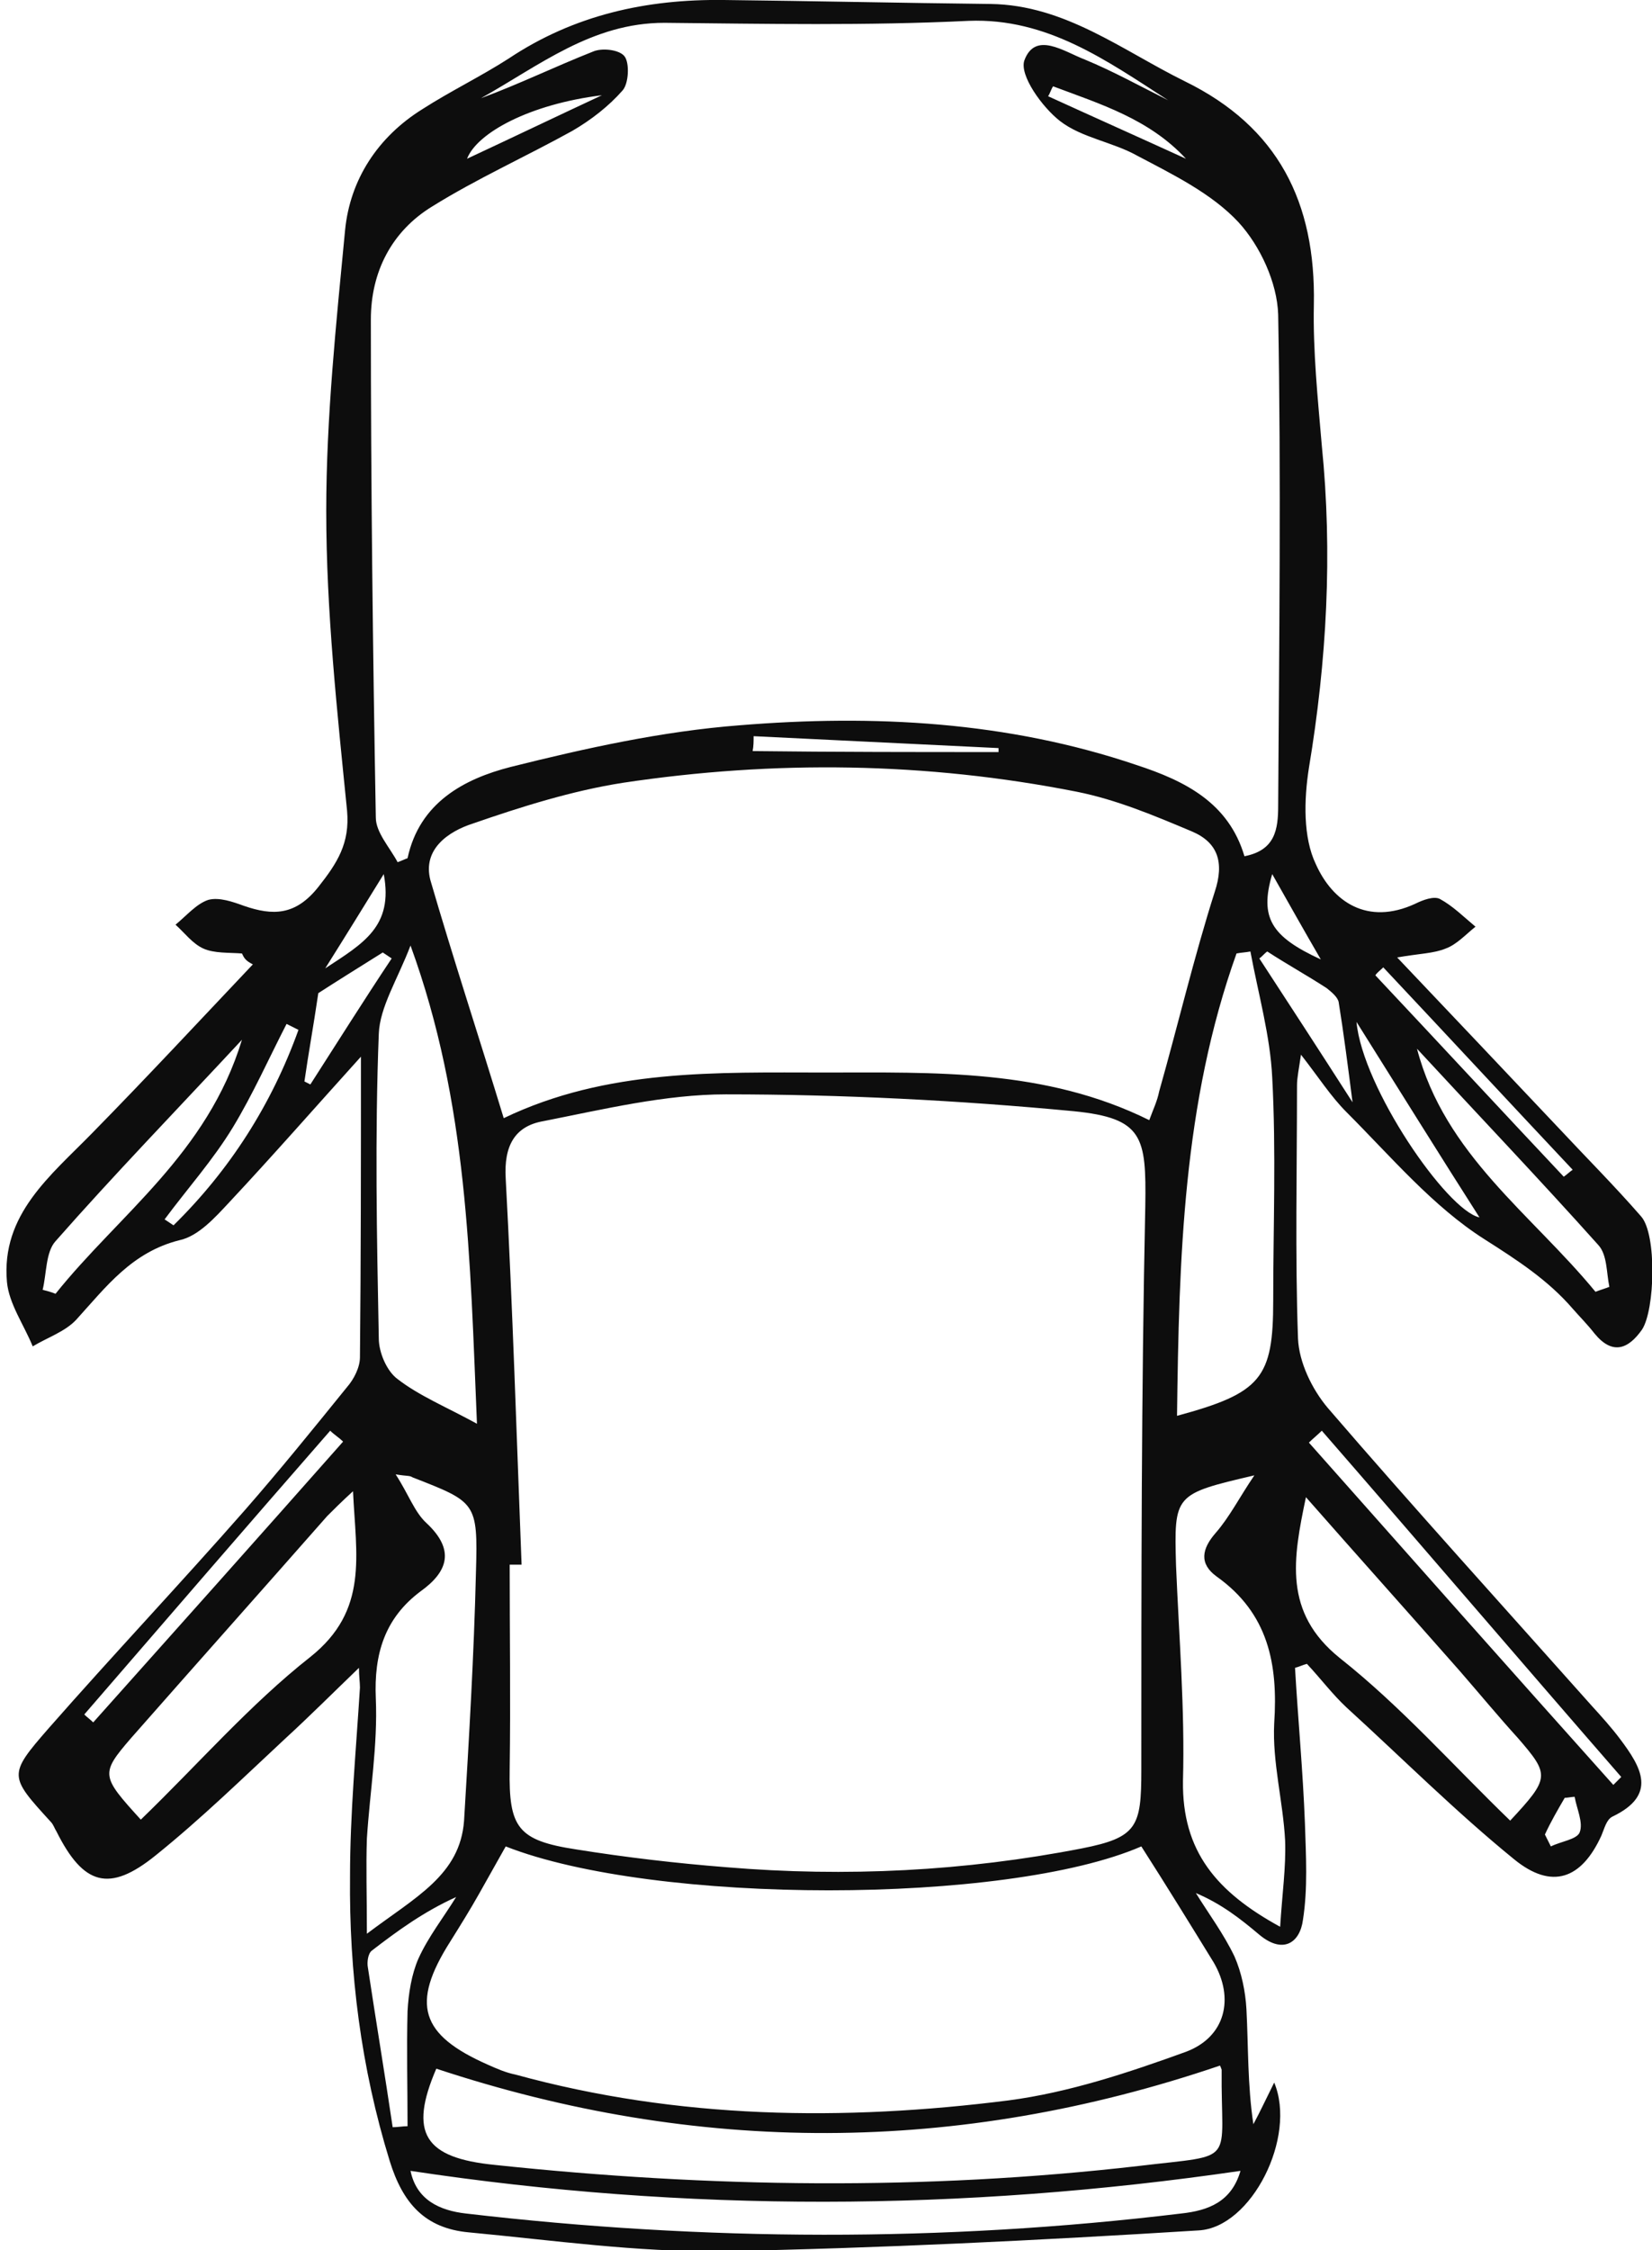 <?xml version="1.0" encoding="utf-8"?>
<!-- Generator: Adobe Illustrator 21.0.0, SVG Export Plug-In . SVG Version: 6.00 Build 0)  -->
<svg version="1.1" id="Layer_1" xmlns="http://www.w3.org/2000/svg" xmlns:xlink="http://www.w3.org/1999/xlink" x="0px" y="0px"
	 viewBox="0 0 166.6 226.8" style="enable-background:new 0 0 166.6 226.8;" xml:space="preserve">
<style type="text/css">
	.st0{fill:#0D0D0D;}
</style>
<path class="st0" d="M24.4,96.1c-1.3-0.1-2.8,0-3.9-0.5c-1.1-0.5-1.9-1.6-2.8-2.4c1.1-0.9,2.1-2.1,3.3-2.5c1.1-0.3,2.5,0.2,3.6,0.6
	c2.9,1,5.2,1,7.5-1.9C34,87,35.3,85,35,81.7c-1-10-2.1-20.1-2.1-30.2c0-9.4,1-18.9,1.9-28.3c0.5-5.1,3.3-9.4,7.8-12.2
	c2.8-1.8,5.9-3.3,8.7-5.1C57.9,1.5,65.2-0.1,73,0c9,0.1,17.9,0.3,26.9,0.4c7.5,0.1,13.3,4.7,19.6,7.8c9.4,4.6,13.2,12.2,13,22.5
	c-0.1,4.7,0.4,9.5,0.8,14.2c1.1,10.9,0.5,21.7-1.3,32.5c-0.5,3.2-0.6,7,0.7,9.7c1.7,3.8,5.2,6.2,10,4c0.8-0.4,1.9-0.8,2.5-0.5
	c1.3,0.7,2.4,1.8,3.6,2.8c-1,0.8-1.9,1.8-3,2.2c-1.2,0.5-2.6,0.5-4.9,0.9c5.8,6.1,11,11.6,16.2,17.1c2.8,3,5.7,5.9,8.4,9
	c1.6,1.8,1.4,9.4,0.1,11.4c-1.4,2-3,2.6-4.8,0.4c-0.7-0.9-1.5-1.7-2.2-2.5c-2.5-2.9-5.6-4.9-8.9-7c-5.2-3.3-9.4-8.3-13.9-12.8
	c-1.6-1.6-2.8-3.5-4.6-5.8c-0.2,1.4-0.4,2.3-0.4,3.1c0,8.5-0.2,17,0.1,25.5c0.1,2.4,1.4,5.1,3,7c8.7,10.1,17.7,20,26.6,30
	c1,1.1,2,2.2,2.9,3.4c2.1,2.8,3.8,5.6-0.8,7.8c-0.6,0.3-0.8,1.2-1.1,1.9c-2,4.4-5,5.5-8.8,2.4c-5.9-4.8-11.3-10.2-16.9-15.3
	c-1.4-1.3-2.6-2.9-4-4.4c-0.4,0.1-0.8,0.3-1.2,0.4c0.3,5.2,0.8,10.4,1,15.7c0.1,3.2,0.3,6.5-0.2,9.7c-0.3,2.3-2,3.5-4.4,1.5
	c-1.9-1.6-3.8-3.1-6.4-4.2c1.3,2.1,2.8,4.1,3.9,6.4c0.7,1.6,1.1,3.5,1.2,5.3c0.2,3.8,0.1,7.6,0.7,11.6c0.7-1.3,1.3-2.6,2.1-4.2
	c2.3,5.5-2.3,14.6-7.6,14.9c-16.1,1-32.1,1.8-48.2,2.1c-8.5,0.1-16.9-1.1-25.4-1.9c-4.5-0.4-6.7-3-8-7.2c-2.9-9.4-4.1-19-4-28.7
	c0-6.3,0.6-12.6,1-19c0-0.6-0.1-1.1-0.1-2c-2.7,2.6-5,4.9-7.4,7.1c-4.3,4-8.5,8.1-13.1,11.8c-4.7,3.8-7.3,3-10-2.4
	c-0.2-0.3-0.3-0.7-0.6-1c-4.2-4.6-4.3-4.7-0.2-9.4c6.5-7.4,13.3-14.6,19.8-22c3.5-4,6.9-8.2,10.3-12.4c0.7-0.8,1.3-2,1.3-3
	c0.1-10,0.1-19.9,0.1-30.3c-4.7,5.2-8.9,10-13.3,14.7c-1.4,1.5-3.1,3.4-5,3.8c-4.8,1.2-7.4,4.7-10.4,8c-1.1,1.2-2.9,1.8-4.4,2.7
	c-0.9-2.2-2.4-4.3-2.6-6.5c-0.6-6.8,4.4-10.7,8.6-15c5.5-5.6,10.8-11.3,16.2-17C24.7,96.8,24.6,96.5,24.4,96.1z M125.5,86.3
	c3.1-0.6,3.4-2.7,3.4-5.1c0.1-16.5,0.3-33,0-49.5c-0.1-3.2-1.8-6.9-4-9.3c-2.7-2.9-6.6-4.8-10.2-6.7c-2.5-1.4-5.6-1.8-7.8-3.5
	c-1.8-1.4-4.1-4.6-3.6-6.1c1.1-3,4-0.9,6.1-0.1c2.9,1.2,5.6,2.7,8.4,4.1c-6.2-4-12.2-8.3-20.1-8C87.4,2.6,77.2,2.4,67,2.3
	c-7.3,0-12.6,4.3-18.5,7.6c3.8-1.4,7.5-3.2,11.3-4.7C60.7,4.8,62.5,5,63,5.7c0.5,0.7,0.4,2.7-0.2,3.4c-1.4,1.6-3.2,3-5.1,4.1
	c-4.7,2.6-9.6,4.8-14.1,7.6c-4.1,2.5-6.2,6.6-6.2,11.4c0,16.7,0.2,33.5,0.5,50.2c0,1.5,1.4,3,2.2,4.5c0.3-0.1,0.7-0.3,1-0.4
	c1.2-5.6,5.7-8,10.4-9.2c7.6-1.9,15.3-3.6,23.1-4.2c13.5-1.1,27-0.4,40,4C119.5,78.7,123.9,80.9,125.5,86.3z M52.6,157.7
	c-0.4,0-0.8,0-1.2,0c0,6.9,0.1,13.7,0,20.6c-0.1,5.9,0.8,7.2,6.7,8.1c5,0.8,10.1,1.4,15.2,1.8c12,1,24,0.4,35.8-1.9
	c5.6-1.1,6-2.2,6-7.9c0-19,0-38,0.4-56.9c0.1-6.9-0.2-8.8-7.2-9.5c-11.6-1.1-23.4-1.7-35.1-1.7c-6.1,0-12.3,1.5-18.4,2.7
	c-2.9,0.5-4,2.5-3.8,5.8C51.7,131.8,52.1,144.8,52.6,157.7z M50.8,112.7c10.4-5,21.5-4.6,32.4-4.6c11,0,22.2-0.4,32.7,4.8
	c0.4-1.1,0.8-1.9,1-2.9c1.9-6.7,3.5-13.5,5.6-20.1c1-3,0.3-5-2.3-6.1c-3.8-1.6-7.6-3.2-11.6-4c-15.2-3-30.5-3.2-45.8-0.9
	c-5.1,0.8-10.2,2.4-15.1,4.1c-2.5,0.8-5.1,2.6-4.3,5.7C45.7,96.6,48.3,104.5,50.8,112.7z M51,186.1c-0.9,1.6-1.8,3.2-2.7,4.8
	c-0.9,1.6-1.9,3.2-2.9,4.8c-4,6.3-3,9.4,3.8,12.4c0.9,0.4,1.8,0.8,2.8,1c16.4,4.5,33.1,4.7,49.7,2.6c6.1-0.8,12.1-2.8,17.9-4.9
	c4-1.5,4.9-5.4,2.8-9c-2.4-3.9-4.8-7.8-7.3-11.7C101.5,192,66,192,51,186.1z M123,208.2c-26.5,9-52.7,9-79,0.3
	c-2.8,6.5-1.2,9,5.9,9.7c21.7,2.3,43.3,2.6,65,0.1c10-1.2,8.2,0,8.3-9.7C123.1,208.3,123,208.1,123,208.2z M41.4,95.3
	c-1.3,3.4-3.1,6.2-3.2,8.9c-0.4,10.2-0.2,20.5,0,30.7c0,1.4,0.8,3.3,1.9,4.1c2.2,1.7,4.9,2.8,8,4.5C47.4,126.9,47.2,111.2,41.4,95.3
	z M126.1,95.9c-0.5,0.1-0.9,0.1-1.4,0.2c-5.4,15.1-5.8,30.7-6,46.6c8.5-2.3,9.7-3.8,9.7-11.6c0-7.5,0.3-15-0.1-22.5
	C128.1,104.4,126.9,100.2,126.1,95.9z M39.9,148.6c1.3,2,1.9,3.8,3.1,4.9c2.9,2.7,2.2,4.9-0.6,6.9c-3.6,2.7-4.7,6.3-4.5,10.8
	c0.2,4.7-0.6,9.4-0.9,14.1c-0.1,2.9,0,5.7,0,9.6c4.9-3.7,9.4-5.9,9.8-11.4c0.5-8.3,1-16.7,1.2-25.1c0.2-7,0-7-6.4-9.5
	C41.3,148.7,41.1,148.8,39.9,148.6z M129.1,194.2c0.2-3.3,0.6-6,0.5-8.7c-0.2-3.9-1.3-7.9-1.1-11.8c0.4-6-0.6-11.1-5.8-14.8
	c-1.8-1.3-1.5-2.8-0.1-4.4c1.4-1.6,2.4-3.6,3.9-5.8c-8.1,1.9-8.1,1.9-7.9,9.1c0.3,7.2,0.9,14.5,0.7,21.7
	C119.2,186.6,122.7,190.7,129.1,194.2z M125.1,218.8c-28.1,4.1-55.9,4.2-83.7,0c0.6,2.9,2.9,4,5.6,4.3c24,2.8,48.1,2.9,72.1,0
	C121.9,222.8,124.2,221.9,125.1,218.8z M14.2,183.4c5.8-5.6,11-11.6,17.1-16.4c5.9-4.7,4.6-10.2,4.3-16.7c-1.2,1.1-1.9,1.8-2.6,2.5
	c-6.6,7.5-13.2,14.9-19.8,22.4C10.1,178.8,10.2,179,14.2,183.4z M131.7,150.9c-1.3,6.2-2.3,11.6,3.4,16.2
	c6.2,4.9,11.5,10.9,17.2,16.4c4-4.3,4-4.6,0.8-8.3c-2-2.2-3.9-4.5-5.9-6.8C142,162.5,136.8,156.7,131.7,150.9z M24.4,104.8
	c-6.7,7.2-12.9,13.6-18.8,20.3c-1,1.1-0.9,3.3-1.3,4.9c0.4,0.1,0.8,0.2,1.3,0.4C12,122.4,20.9,116.3,24.4,104.8z M160.9,130.2
	c0.5-0.2,0.9-0.3,1.4-0.5c-0.3-1.4-0.2-3.2-1.1-4.2c-6-6.7-12.2-13.2-18.3-19.8C145.7,116.4,154.5,122.4,160.9,130.2z M39.6,214.4
	c0.5,0,1-0.1,1.5-0.1c0-3.9-0.1-7.8,0-11.6c0.1-1.8,0.4-3.7,1.1-5.3c1-2.2,2.5-4.1,3.8-6.2c-3.3,1.5-5.9,3.4-8.5,5.4
	c-0.4,0.3-0.5,1.2-0.4,1.7C37.9,203.6,38.8,209,39.6,214.4z M162.7,179.9c0.3-0.3,0.5-0.5,0.8-0.8c-10.1-11.6-20.1-23.3-30.2-34.9
	c-0.4,0.4-0.9,0.8-1.3,1.2C142.2,156.9,152.4,168.4,162.7,179.9z M34.6,145.3c-0.4-0.4-0.9-0.7-1.3-1.1c-8.3,9.5-16.5,19-24.8,28.6
	c0.3,0.3,0.6,0.5,0.9,0.8C17.8,164.2,26.2,154.8,34.6,145.3z M136.4,111.1c-0.5-3.9-0.9-7-1.4-10.1c-0.1-0.5-0.7-1-1.2-1.4
	c-2-1.3-4-2.4-6-3.7c-0.3,0.2-0.5,0.5-0.8,0.7C130,101.2,133,105.8,136.4,111.1z M32.1,100.1c-0.5,3.4-1,6.1-1.4,8.9
	c0.2,0.1,0.4,0.2,0.6,0.3c2.7-4.2,5.4-8.5,8.2-12.7c-0.3-0.2-0.6-0.4-0.9-0.6C36.2,97.5,33.8,99,32.1,100.1z M30.1,103.8
	c-0.4-0.2-0.8-0.4-1.2-0.6c-1.8,3.5-3.4,7.1-5.4,10.4c-2,3.3-4.6,6.2-6.9,9.3c0.3,0.2,0.6,0.4,0.9,0.6
	C23.2,117.9,27.4,111.3,30.1,103.8z M136.8,103c0.6,6.6,9.1,19,12.4,19.7C145.3,116.6,141.2,110,136.8,103z M157.7,118.6
	c0.3-0.2,0.6-0.5,0.9-0.7c-6.4-6.8-12.7-13.6-19.1-20.4c-0.3,0.3-0.6,0.5-0.8,0.8C145,105,151.3,111.8,157.7,118.6z M100.7,75.8
	c0-0.1,0-0.2,0-0.4c-8.2-0.4-16.5-0.8-24.7-1.2c0,0.5,0,1-0.1,1.5C84.3,75.8,92.5,75.8,100.7,75.8z M119.6,16
	c-3.7-4-8.6-5.5-13.4-7.3c-0.2,0.3-0.3,0.7-0.5,1C110.3,11.8,115,13.9,119.6,16z M60.7,9.6c-7.3,0.9-12.6,3.8-13.6,6.4
	C51.6,13.9,56.2,11.7,60.7,9.6z M38.7,88.1c-2.1,3.4-3.7,6-5.9,9.5C36.6,95.1,39.7,93.4,38.7,88.1z M133.2,96.7
	c-1.8-3.1-3.2-5.6-4.9-8.6C127,92.5,128.2,94.4,133.2,96.7z M155.8,184.9c0.2,0.4,0.4,0.8,0.6,1.2c1-0.5,2.6-0.7,2.9-1.4
	c0.4-1-0.3-2.4-0.5-3.6c-0.3,0-0.7,0.1-1,0.1C157.1,182.4,156.4,183.6,155.8,184.9z"/>
</svg>
